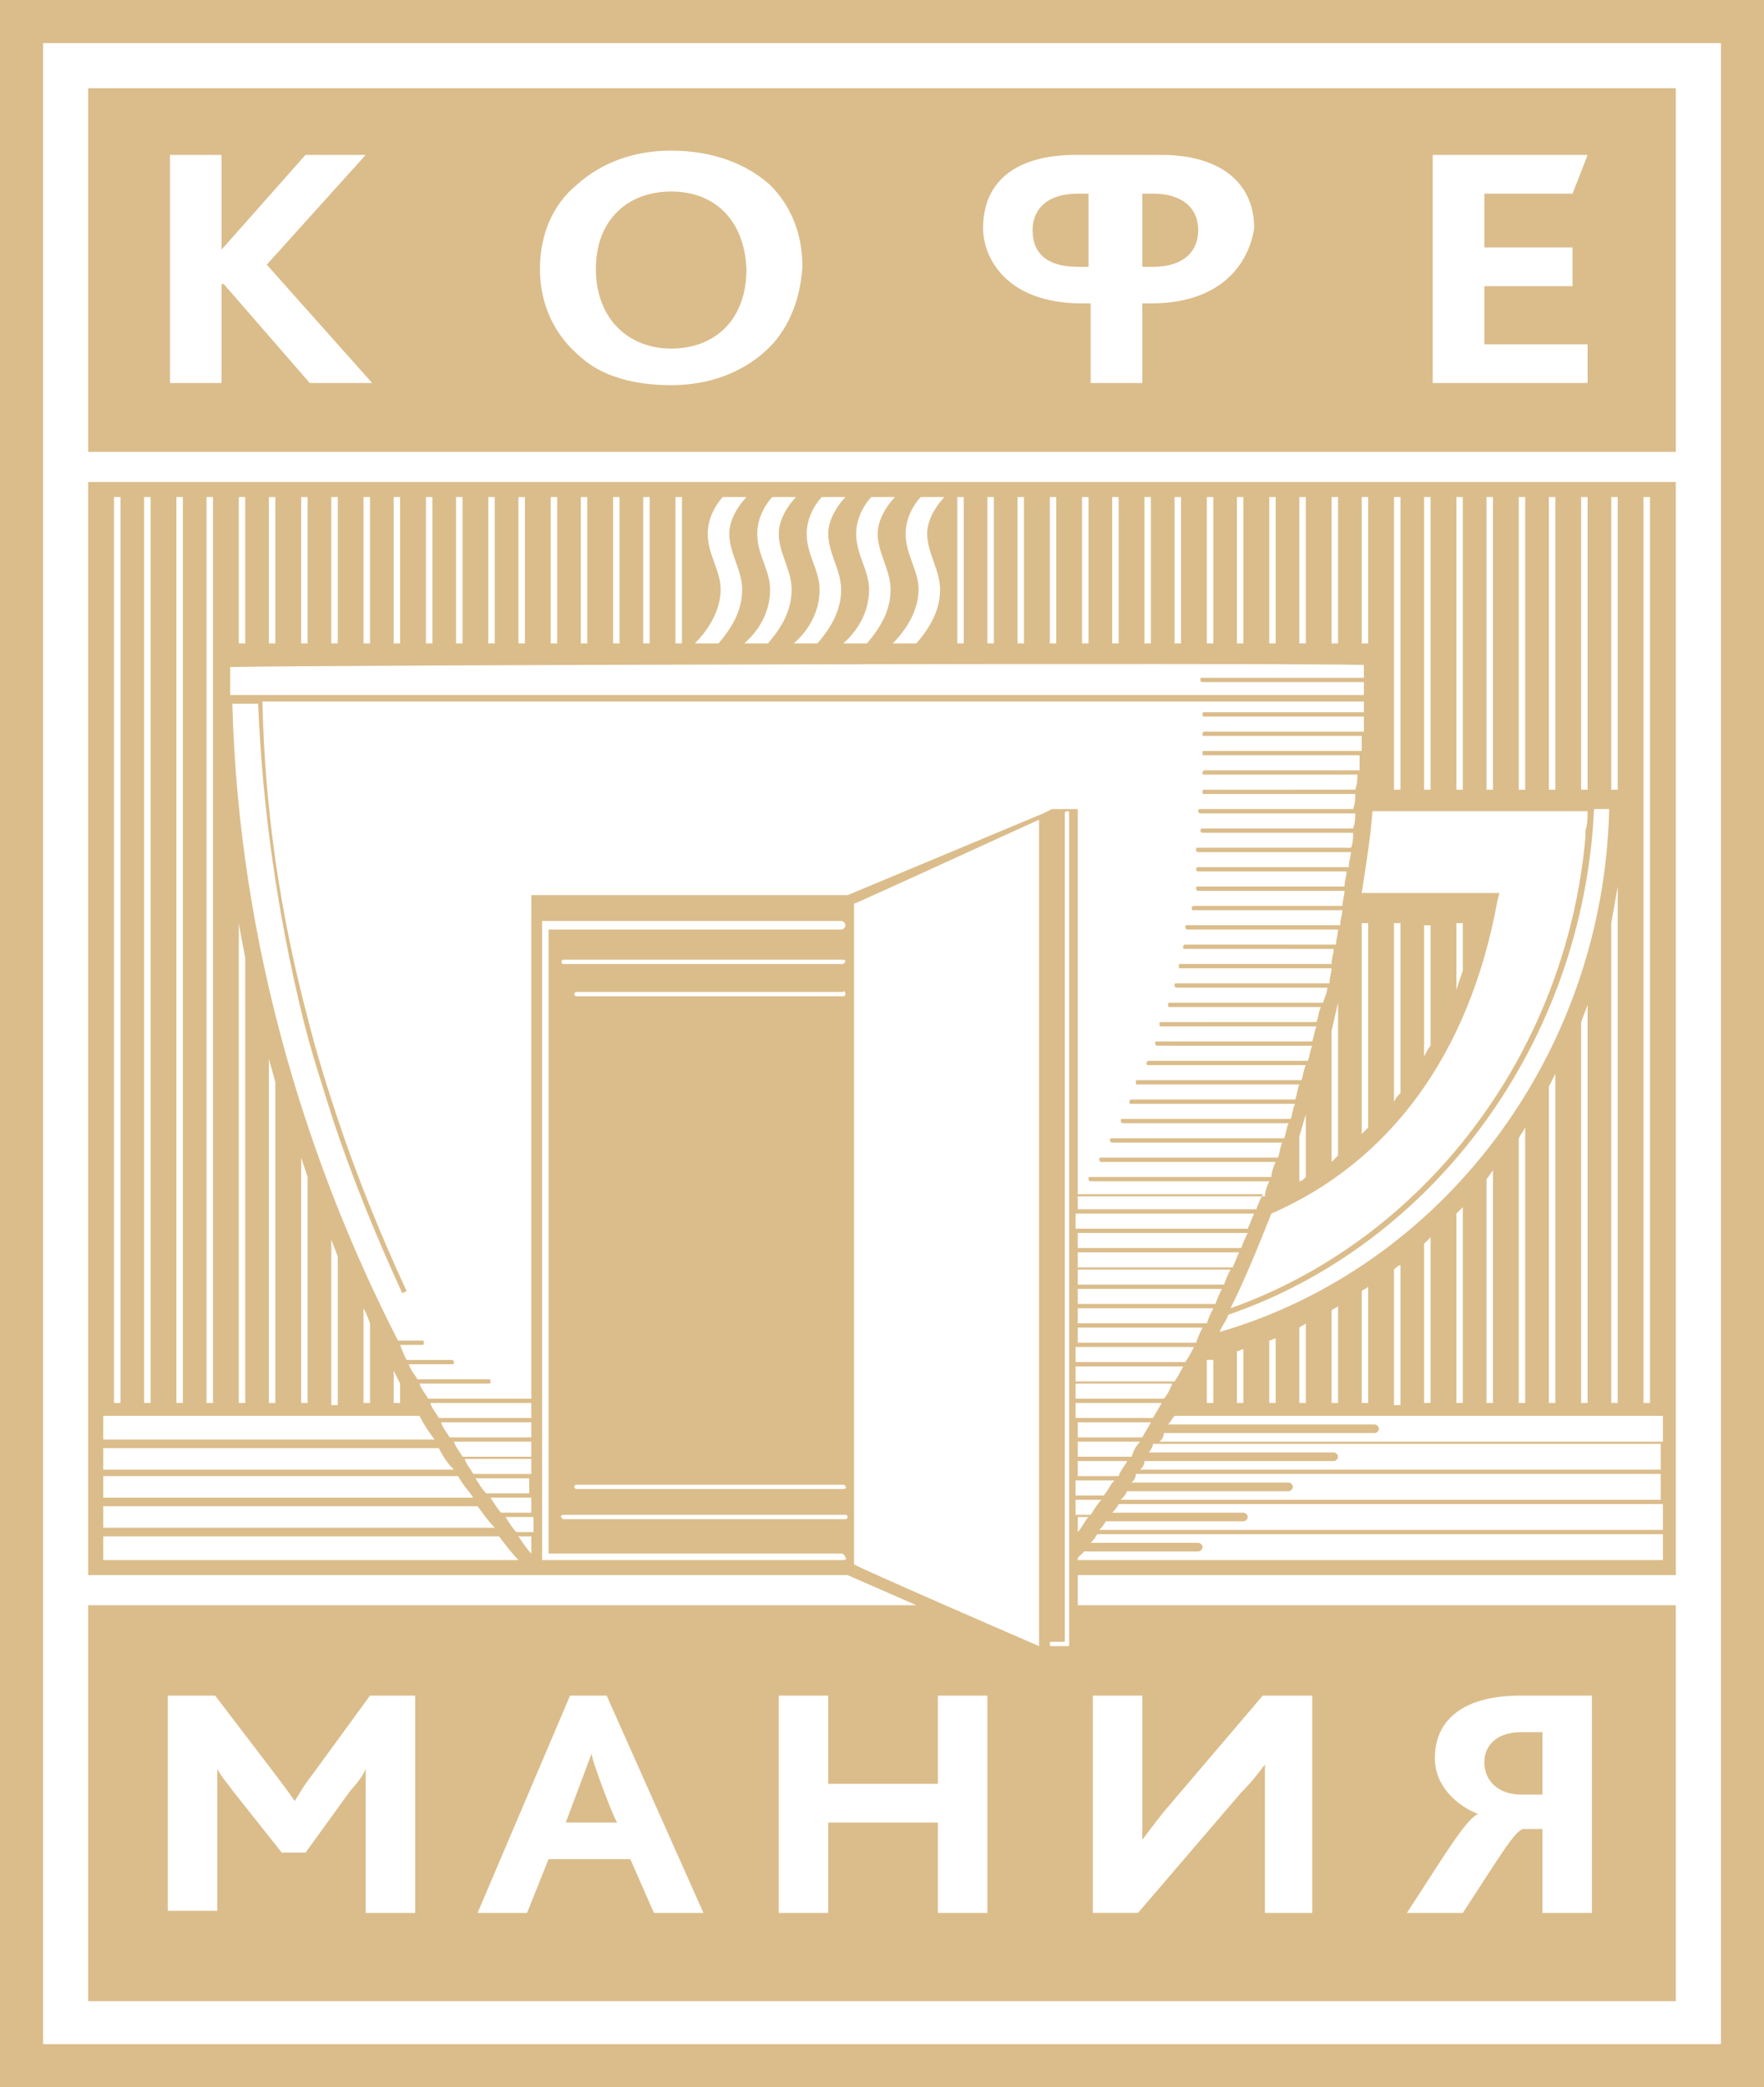 <svg version="1.1" id="logo-full" xmlns="http://www.w3.org/2000/svg" xmlns:xlink="http://www.w3.org/1999/xlink" x="0px" y="0px" viewBox="0 0 82 97" style="enable-background:new 0 0 82 97;" xml:space="preserve">
<rect id="logo-bg" style="fill-rule:evenodd;clip-rule:evenodd;fill:#FFFFFF;" width="82" height="97"></rect>
<path id="logo" style="fill-rule:evenodd;clip-rule:evenodd;fill:#DBBD8B;" d="M74,88.9h-2.3V85h-0.9
	c-0.4,0.1-1.1,1.3-2.8,3.9h-2.6c1.7-2.6,2.7-4.3,3.3-4.6v0c-1-0.4-2-1.3-2-2.6c0-1.6,1.1-2.9,4-2.9H74V88.9z M61.1,88.9h-2.3v-5.5
	c0-0.5,0-1.1,0-1.4h0c-0.3,0.4-0.6,0.8-1.1,1.3l-4.8,5.6h-2.1V78.8h2.3v5.1c0,0.4,0,1.1,0,1.6h0c0.3-0.4,0.6-0.8,1-1.3l4.6-5.4h2.3
	V88.9z M50.1,70.5h0.5c-0.2,0.2-0.3,0.5-0.5,0.7V70.5z M49.7,76.5h-0.8c-0.1,0-0.1,0-0.1-0.1c0-0.1,0-0.1,0.1-0.1c0,0,0.4,0,0.6,0
	c0-0.2,0-38.5,0-38.5c0-0.1,0.1-0.1,0.1-0.1c0.1,0,0.1,0,0.1,0.1V76.5z M39.4,41.6H24.7V65h-4.8c-0.1-0.2-0.3-0.4-0.4-0.7h3.2
	c0.1,0,0.1,0,0.1-0.1c0-0.1,0-0.1-0.1-0.1h-3.3c-0.1-0.2-0.3-0.4-0.4-0.7h2c0.1,0,0.1,0,0.1-0.1c0-0.1-0.1-0.1-0.1-0.1h-2.1
	c-0.1-0.2-0.2-0.4-0.3-0.7h1c0.1,0,0.1,0,0.1-0.1c0-0.1,0-0.1-0.1-0.1h-1.1c-4.1-8-7.4-18.2-7.7-29.6h1.2c0.2,4.9,0.9,9.8,2.1,14.7
	c0.4,1.6,0.9,3.1,1.4,4.7c0.9,2.7,2,5.4,3.2,8l0.2-0.1c-1.2-2.6-2.3-5.3-3.2-8c-0.5-1.5-1-3.1-1.4-4.7c-1.3-4.9-2-9.8-2.1-14.7h51.2
	c0,0.2,0,0.3,0,0.5h-7.4c-0.1,0-0.1,0-0.1,0.1c0,0.1,0,0.1,0.1,0.1h7.4c0,0.2,0,0.5,0,0.7H56c-0.1,0-0.1,0.1-0.1,0.1
	c0,0.1,0,0.1,0.1,0.1h7.3c0,0.2,0,0.4,0,0.7H56c-0.1,0-0.1,0-0.1,0.1c0,0.1,0,0.1,0.1,0.1h7.2c0,0.2,0,0.4,0,0.7H56
	c-0.1,0-0.1,0.1-0.1,0.1c0,0.1,0,0.1,0.1,0.1h7.1c0,0.2,0,0.4-0.1,0.7H56c-0.1,0-0.1,0-0.1,0.1c0,0.1,0,0.1,0.1,0.1H63
	c0,0.2,0,0.4-0.1,0.7h-7.1c-0.1,0-0.1,0-0.1,0.1c0,0.1,0.1,0.1,0.1,0.1H63c0,0.2,0,0.4-0.1,0.7h-7c-0.1,0-0.1,0.1-0.1,0.1
	c0,0.1,0.1,0.1,0.1,0.1h7c0,0.2,0,0.5-0.1,0.7h-7.1c-0.1,0-0.1,0-0.1,0.1c0,0.1,0.1,0.1,0.1,0.1h7.1c0,0.2-0.1,0.4-0.1,0.7h-7
	c-0.1,0-0.1,0.1-0.1,0.1c0,0.1,0.1,0.1,0.1,0.1h6.9c0,0.2-0.1,0.4-0.1,0.7h-6.8c-0.1,0-0.1,0-0.1,0.1c0,0.1,0.1,0.1,0.1,0.1h6.8
	c0,0.2-0.1,0.5-0.1,0.7h-6.9c-0.1,0-0.1,0.1-0.1,0.1c0,0.1,0,0.1,0.1,0.1h6.9c0,0.2-0.1,0.4-0.1,0.7h-7.1c-0.1,0-0.1,0-0.1,0.1
	c0,0.1,0.1,0.1,0.1,0.1h7c0,0.2-0.1,0.5-0.1,0.7h-7c-0.1,0-0.1,0.1-0.1,0.1c0,0.1,0,0.1,0.1,0.1H62c0,0.2-0.1,0.4-0.1,0.7h-7
	c-0.1,0-0.1,0-0.1,0.1c0,0.1,0,0.1,0.1,0.1h7c0,0.2-0.1,0.4-0.1,0.7h-7.1c-0.1,0-0.1,0-0.1,0.1c0,0.1,0.1,0.1,0.1,0.1h7
	c0,0.2-0.1,0.4-0.2,0.7h-7.1c-0.1,0-0.1,0-0.1,0.1c0,0.1,0,0.1,0.1,0.1h7c-0.1,0.2-0.1,0.4-0.2,0.7H54c-0.1,0-0.1,0-0.1,0.1
	c0,0.1,0,0.1,0.1,0.1h7.2c-0.1,0.2-0.1,0.4-0.2,0.7h-7.2c-0.1,0-0.1,0-0.1,0.1c0,0,0,0.1,0.1,0.1H61c-0.1,0.2-0.1,0.4-0.2,0.7h-7.4
	c-0.1,0-0.1,0.1-0.1,0.1c0,0.1,0,0.1,0.1,0.1h7.3c-0.1,0.2-0.1,0.4-0.2,0.7h-7.6c-0.1,0-0.1,0-0.1,0.1c0,0.1,0,0.1,0.1,0.1h7.5
	c-0.1,0.2-0.1,0.5-0.2,0.7h-7.6c-0.1,0-0.1,0.1-0.1,0.1c0,0.1,0,0.1,0.1,0.1h7.6c-0.1,0.2-0.1,0.4-0.2,0.7h-7.8
	c-0.1,0-0.1,0-0.1,0.1c0,0.1,0.1,0.1,0.1,0.1h7.7c-0.1,0.2-0.1,0.4-0.2,0.7h-8c-0.1,0-0.1,0-0.1,0.1c0,0.1,0.1,0.1,0.1,0.1h7.9
	c-0.1,0.2-0.1,0.5-0.2,0.7h-8.2c-0.1,0-0.1,0-0.1,0.1c0,0.1,0.1,0.1,0.1,0.1h8.1c-0.1,0.2-0.2,0.5-0.2,0.7h-8.4
	c-0.1,0-0.1,0-0.1,0.1c0,0.1,0.1,0.1,0.1,0.1H59c-0.1,0.2-0.2,0.5-0.2,0.7h-8.7v-18l-1.2,0h0v0l-0.4,0.2L39.4,41.6z M48.3,76.5
	c-0.7-0.3-8.3-3.6-8.6-3.8V42c0.3-0.1,7.9-3.6,8.6-3.9V76.5z M45.9,88.9h-2.3v-4.2h-5.1v4.2h-2.3V78.8h2.3v4.1h5.1v-4.1h2.3V88.9z
	 M30.4,88.9l-1.1-2.5h-3.8l-1,2.5h-2.3l4.3-10.1h1.7l4.5,10.1H30.4z M19.2,88.9H17v-5.6c0-0.4,0-0.7,0-1.1h0c-0.1,0.3-0.5,0.8-0.7,1
	l-2.1,2.9h-1.1l-2.3-2.9c-0.2-0.3-0.5-0.6-0.7-1h0c0,0.4,0,0.7,0,1v5.6H7.8V78.8H10l2.9,3.8c0.3,0.4,0.6,0.8,0.8,1.1h0
	c0.2-0.3,0.4-0.7,0.8-1.2l2.7-3.7h2.1V88.9z M39.2,69.2H26.8c-0.1,0-0.1-0.1-0.1-0.1c0-0.1,0.1-0.1,0.1-0.1h12.4
	c0.1,0,0.1,0.1,0.1,0.1C39.4,69.1,39.3,69.2,39.2,69.2z M26.2,70.4h13.1c0.1,0,0.1,0.1,0.1,0.1c0,0.1-0.1,0.1-0.1,0.1H26.2
	c-0.1,0-0.1-0.1-0.1-0.1C26,70.5,26.1,70.4,26.2,70.4z M39.3,46.2c0,0.1-0.1,0.1-0.1,0.1H26.8c-0.1,0-0.1-0.1-0.1-0.1
	c0-0.1,0.1-0.1,0.1-0.1h12.4C39.2,46,39.3,46.1,39.3,46.2z M39.2,44.8h-13c-0.1,0-0.1-0.1-0.1-0.1c0-0.1,0.1-0.1,0.1-0.1h13
	c0.1,0,0.1,0.1,0.1,0.1C39.3,44.7,39.2,44.8,39.2,44.8z M39.2,72.5h-14V42.8h13.9c0.1,0,0.2,0.1,0.2,0.2c0,0.1-0.1,0.2-0.2,0.2
	c0,0-13.2,0-13.6,0v29c0.3,0,13.6,0,13.6,0c0.1,0,0.2,0.1,0.2,0.2C39.4,72.4,39.3,72.5,39.2,72.5z M24.7,65.9h-4.3
	c-0.1-0.2-0.3-0.4-0.4-0.7h4.7V65.9z M24.7,66.8h-3.8c-0.1-0.2-0.3-0.4-0.4-0.7h4.2V66.8z M24.7,67.7h-3.2c-0.1-0.2-0.3-0.4-0.4-0.7
	h3.6V67.7z M24.7,68.5h-2.7c-0.1-0.2-0.3-0.4-0.4-0.7h3.1V68.5z M24.7,69.4h-2.1c-0.2-0.2-0.3-0.4-0.5-0.7h2.5V69.4z M24.7,70.3
	h-1.4c-0.2-0.2-0.3-0.4-0.5-0.7h1.9V70.3z M24.7,71.2H24c-0.2-0.2-0.3-0.4-0.5-0.7h1.3V71.2z M24.7,72.2c-0.2-0.2-0.4-0.5-0.6-0.8
	h0.6V72.2z M4.8,72.5v-1.1h18.4c0.3,0.4,0.6,0.8,0.9,1.1H4.8z M4.8,70h17.4c0.3,0.4,0.5,0.7,0.8,1H4.8V70z M4.8,68.6h16.5
	c0.2,0.4,0.5,0.7,0.7,1H4.8V68.6z M4.8,67.3h15.6c0.2,0.4,0.4,0.7,0.7,1H4.8V67.3z M18.3,65.2v-1.5c0.1,0.2,0.2,0.4,0.3,0.6v0.9
	H18.3z M16.9,65.2v-4.4c0.1,0.2,0.2,0.4,0.3,0.7v3.7H16.9z M15.4,65.2v-7.6c0.1,0.3,0.2,0.5,0.3,0.8v6.9H15.4z M14,65.2V53.8
	c0.1,0.3,0.2,0.6,0.3,0.9v10.5H14z M12.5,65.2v-16c0.1,0.4,0.2,0.7,0.3,1.1v14.9H12.5z M11.1,65.2V42.9c0.1,0.6,0.2,1.1,0.3,1.6
	v20.7H11.1z M4.8,65.8h14.7c0.2,0.4,0.4,0.7,0.7,1.1H4.8V65.8z M5.3,65.2h0.3V23.1H5.3V65.2z M6.7,65.2H7V23.1H6.7V65.2z M8.2,65.2
	h0.3V23.1H8.2V65.2z M9.6,65.2h0.3V23.1H9.6V65.2z M63.4,30.9c0,0.2,0,0.4,0,0.6h-7.5c-0.1,0-0.1,0-0.1,0.1c0,0.1,0.1,0.1,0.1,0.1
	h7.5c0,0.2,0,0.4,0,0.6H10.7c0-0.4,0-0.9,0-1.3C15.2,30.9,59,30.8,63.4,30.9z M11.1,29.9h0.3v-6.8h-0.3V29.9z M12.5,29.9h0.3v-6.8
	h-0.3V29.9z M14,29.9h0.3v-6.8H14V29.9z M15.4,29.9h0.3v-6.8h-0.3V29.9z M16.9,29.9h0.3v-6.8h-0.3V29.9z M18.3,29.9h0.3v-6.8h-0.3
	V29.9z M19.8,29.9h0.3v-6.8h-0.3V29.9z M21.2,29.9h0.3v-6.8h-0.3V29.9z M22.7,29.9H23v-6.8h-0.3V29.9z M24.1,29.9h0.3v-6.8h-0.3
	V29.9z M25.6,29.9h0.3v-6.8h-0.3V29.9z M27,29.9h0.3v-6.8H27V29.9z M28.5,29.9h0.3v-6.8h-0.3V29.9z M29.9,29.9h0.3v-6.8h-0.3V29.9z
	 M31.4,29.9h0.3v-6.8h-0.3V29.9z M33.5,27.4c0-0.9-0.6-1.6-0.6-2.6c0-1,0.7-1.7,0.7-1.7h1.1c0,0-0.8,0.8-0.8,1.7
	c0,0.9,0.6,1.7,0.6,2.6c0,1-0.5,1.8-1.1,2.5c0,0-0.9,0-1.1,0C33,29.2,33.5,28.3,33.5,27.4z M35.2,24.8c0-1,0.7-1.7,0.7-1.7H37
	c0,0-0.8,0.8-0.8,1.7c0,0.9,0.6,1.7,0.6,2.6c0,1-0.5,1.8-1.1,2.5c0,0-0.9,0-1.1,0c0.8-0.7,1.2-1.6,1.2-2.5
	C35.8,26.5,35.2,25.8,35.2,24.8z M37.5,24.8c0-1,0.7-1.7,0.7-1.7h1.1c0,0-0.8,0.8-0.8,1.7c0,0.9,0.6,1.7,0.6,2.6
	c0,1-0.5,1.8-1.1,2.5c0,0-0.9,0-1.1,0c0.8-0.7,1.2-1.6,1.2-2.5C38.1,26.5,37.5,25.8,37.5,24.8z M39.8,24.8c0-1,0.7-1.7,0.7-1.7h1.1
	c0,0-0.8,0.8-0.8,1.7c0,0.9,0.6,1.7,0.6,2.6c0,1-0.5,1.8-1.1,2.5c0,0-0.9,0-1.1,0c0.8-0.7,1.2-1.6,1.2-2.5
	C40.4,26.5,39.8,25.8,39.8,24.8z M42.1,24.8c0-1,0.7-1.7,0.7-1.7h1.1c0,0-0.8,0.8-0.8,1.7c0,0.9,0.6,1.7,0.6,2.6
	c0,1-0.5,1.8-1.1,2.5c0,0-0.9,0-1.1,0c0.7-0.7,1.2-1.6,1.2-2.5C42.7,26.5,42.1,25.8,42.1,24.8z M44.5,29.9h0.3v-6.8h-0.3V29.9z
	 M45.9,29.9h0.3v-6.8h-0.3V29.9z M47.3,29.9h0.3v-6.8h-0.3V29.9z M48.8,29.9h0.3v-6.8h-0.3V29.9z M50.3,29.9h0.3v-6.8h-0.3V29.9z
	 M51.7,29.9H52v-6.8h-0.3V29.9z M53.2,29.9h0.3v-6.8h-0.3V29.9z M54.6,29.9h0.3v-6.8h-0.3V29.9z M56.1,29.9h0.3v-6.8h-0.3V29.9z
	 M57.5,29.9h0.3v-6.8h-0.3V29.9z M59,29.9h0.3v-6.8H59V29.9z M60.4,29.9h0.3v-6.8h-0.3V29.9z M61.9,29.9h0.3v-6.8h-0.3V29.9z
	 M63.3,29.9h0.3v-6.8h-0.3V29.9z M67.7,46v-3.1H68v2.2C67.9,45.4,67.8,45.7,67.7,46z M66.2,49.1v-6.1h0.3v5.6
	C66.4,48.7,66.3,48.9,66.2,49.1z M64.8,51.2v-8.3h0.3v7.9C65,50.9,64.9,51,64.8,51.2z M63.3,52.7v-9.8h0.3v9.5
	C63.5,52.5,63.4,52.6,63.3,52.7z M61.9,54v-6.1c0.1-0.4,0.2-0.9,0.3-1.3v7.1C62.1,53.8,62,53.9,61.9,54z M60.4,54.9v-2.1
	c0.1-0.3,0.2-0.7,0.3-1v2.9C60.6,54.8,60.5,54.9,60.4,54.9z M73.8,37.7c0,0.3,0,0.6-0.1,0.9l0,0.3c-0.9,10.1-7.5,18.7-16.5,21.9
	c0.7-1.4,1.3-2.9,1.9-4.4c5.5-2.4,9.2-7.4,10.5-14.5l0.1-0.4c0,0-3.1,0-6.4,0c0.2-1.3,0.4-2.5,0.5-3.8H73.8z M64.8,36.7h0.3V23.1
	h-0.3V36.7z M66.2,36.7h0.3V23.1h-0.3V36.7z M67.7,36.7H68V23.1h-0.3V36.7z M69.1,36.7h0.3V23.1h-0.3V36.7z M70.6,36.7h0.3V23.1
	h-0.3V36.7z M72,36.7h0.3V23.1H72V36.7z M73.5,36.7h0.3V23.1h-0.3V36.7z M74.8,37.7C74.5,49.1,67,58.9,56.7,61.9
	c0.1-0.3,0.3-0.5,0.4-0.8c9.6-3.3,16.5-12.7,17-23.5H74.8z M74.9,42.9c0.1-0.6,0.2-1.1,0.3-1.7v24h-0.3V42.9z M74.9,36.7h0.3V23.1
	h-0.3V36.7z M76.4,65.2h0.3V23.1h-0.3V65.2z M73.5,65.2V47.5c0.1-0.3,0.2-0.5,0.3-0.8v18.5H73.5z M72,65.2V50.5
	c0.1-0.2,0.2-0.4,0.3-0.6v15.3H72z M70.6,65.2V52.9c0.1-0.2,0.2-0.3,0.3-0.5v12.8H70.6z M69.1,65.2V54.8c0.1-0.1,0.2-0.3,0.3-0.4
	v10.8H69.1z M67.7,65.2v-8.8c0.1-0.1,0.2-0.2,0.3-0.3v9.1H67.7z M66.2,65.2v-7.4c0.1-0.1,0.2-0.2,0.3-0.3v7.7H66.2z M64.8,65.2V59
	c0.1-0.1,0.2-0.2,0.3-0.2v6.5H64.8z M63.3,65.2V60c0.1-0.1,0.2-0.1,0.3-0.2v5.4H63.3z M61.9,65.2v-4.3c0.1-0.1,0.2-0.1,0.3-0.2v4.5
	H61.9z M60.4,65.2v-3.5c0.1-0.1,0.2-0.1,0.3-0.2v3.7H60.4z M59,65.2v-2.9c0.1,0,0.2-0.1,0.3-0.1v3H59z M57.5,65.2v-2.4
	c0.1,0,0.2-0.1,0.3-0.1v2.5H57.5z M77.2,67H53.9c0.1-0.1,0.2-0.2,0.2-0.4h9.8c0.1,0,0.2-0.1,0.2-0.2c0-0.1-0.1-0.2-0.2-0.2h-9.6
	c0.1-0.1,0.2-0.3,0.3-0.4h22.7V67z M77.2,68.3H53c0.1-0.1,0.2-0.2,0.2-0.4H62c0.1,0,0.2-0.1,0.2-0.2c0-0.1-0.1-0.2-0.2-0.2h-8.6
	c0.1-0.1,0.2-0.3,0.2-0.4h23.6V68.3z M77.2,69.7H52.1c0.1-0.1,0.2-0.2,0.3-0.4h7.5c0.1,0,0.2-0.1,0.2-0.2c0-0.1-0.1-0.2-0.2-0.2
	h-7.3c0.1-0.1,0.2-0.2,0.2-0.4h24.4V69.7z M77.2,71.1H51.1c0.1-0.1,0.2-0.2,0.3-0.4h6.4c0.1,0,0.2-0.1,0.2-0.2
	c0-0.1-0.1-0.2-0.2-0.2h-6.1c0.1-0.1,0.2-0.2,0.3-0.4h25.3V71.1z M51.2,69.7c-0.2,0.2-0.3,0.4-0.5,0.7h-0.7v-0.7H51.2z M51.8,68.8
	c-0.2,0.2-0.3,0.5-0.5,0.7h-1.3v-0.7H51.8z M52.4,67.9c-0.1,0.2-0.3,0.4-0.4,0.7h-1.9v-0.7H52.4z M53,67c-0.2,0.2-0.3,0.4-0.4,0.7
	h-2.5V67H53z M53.5,66.1c-0.1,0.2-0.3,0.5-0.4,0.7h-3v-0.7H53.5z M54,65.2c-0.1,0.2-0.3,0.5-0.4,0.7h-3.6v-0.7H54z M54.5,64.3
	c-0.1,0.2-0.2,0.5-0.4,0.7h-4.1v-0.7H54.5z M55,63.5c-0.1,0.2-0.2,0.4-0.4,0.7h-4.6v-0.7H55z M55.5,62.6c-0.1,0.2-0.2,0.4-0.4,0.7
	h-5.1v-0.7H55.5z M55.9,61.7c-0.1,0.2-0.2,0.4-0.3,0.7h-5.5v-0.7H55.9z M56.4,63.2v2h-0.3v-2C56.2,63.2,56.3,63.2,56.4,63.2z
	 M56.4,60.8c-0.1,0.2-0.2,0.4-0.3,0.7h-6v-0.7H56.4z M56.8,59.9c-0.1,0.2-0.2,0.4-0.3,0.7h-6.4v-0.7H56.8z M57.2,59
	c-0.1,0.2-0.2,0.4-0.3,0.7h-6.8V59H57.2z M57.6,58.2c-0.1,0.2-0.2,0.5-0.3,0.7h-7.2v-0.7H57.6z M58,57.3c-0.1,0.2-0.2,0.4-0.3,0.7
	h-7.6v-0.7H58z M50.1,56.2v-0.7h8.6c-0.1,0.2-0.2,0.4-0.3,0.7H50.1z M58.3,56.4c-0.1,0.2-0.2,0.5-0.3,0.7h-8v-0.7H58.3z M77.2,72.5
	H50.1v-0.1c0.1-0.1,0.2-0.2,0.3-0.3h5.3c0.1,0,0.2-0.1,0.2-0.2c0-0.1-0.1-0.2-0.2-0.2h-5c0.1-0.1,0.2-0.2,0.3-0.4h26.3V72.5z
	 M77.9,74.6H50.1v-1.4h27.8V22.4H4.1v50.8h35.3l3.2,1.4H4.1V93h73.8V74.6z M53.6,9h-0.5v3.4h0.5c1.4,0,2.1-0.7,2.1-1.7
	C55.7,9.7,55,9,53.6,9z M27.5,81.5l-1.2,3.2h2.4C28.6,84.7,27.5,81.8,27.5,81.5L27.5,81.5z M73.1,11.5v1.8H69V16h4.8v1.8h-7.2V7.2
	h7.2L73.1,9H69v2.5H73.1z M53.5,14.1h-0.4v3.7h-2.4v-3.7h-0.4c-3.5,0-4.6-2.1-4.6-3.5c0-2.3,1.7-3.4,4.3-3.4h4
	c2.6,0,4.3,1.2,4.3,3.4C58.1,12,57,14.1,53.5,14.1z M35.6,16.3c-1.1,1-2.6,1.6-4.4,1.6c-1.7,0-3.2-0.4-4.2-1.3
	c-1.2-1-1.9-2.4-1.9-4.1c0-1.6,0.6-3,1.7-3.9c1.1-1,2.6-1.6,4.4-1.6c1.9,0,3.5,0.6,4.6,1.6c1,1,1.5,2.3,1.5,3.8
	C37.2,14,36.6,15.4,35.6,16.3z M14.4,17.8l-4-4.6h-0.1v4.6H7.9V7.2h2.4v4.4h0l3.9-4.4h2.8l-4.6,5.1l4.9,5.5H14.4z M4.1,21h73.8V4.1
	H4.1V21z M69,81.9c0,0.9,0.7,1.5,1.7,1.5h1v-2.9h-1C69.6,80.5,69,81.1,69,81.9z M31.2,8.9c-2,0-3.5,1.3-3.5,3.6
	c0,2.3,1.5,3.7,3.5,3.7c2,0,3.5-1.3,3.5-3.7C34.6,10.2,33.2,8.9,31.2,8.9z M48,10.7c0,1.1,0.7,1.7,2.1,1.7h0.5V9h-0.5
	C48.7,9,48,9.7,48,10.7z M2,95H80V2H2V95z M0,97h82V0H0V97z"></path>
</svg>